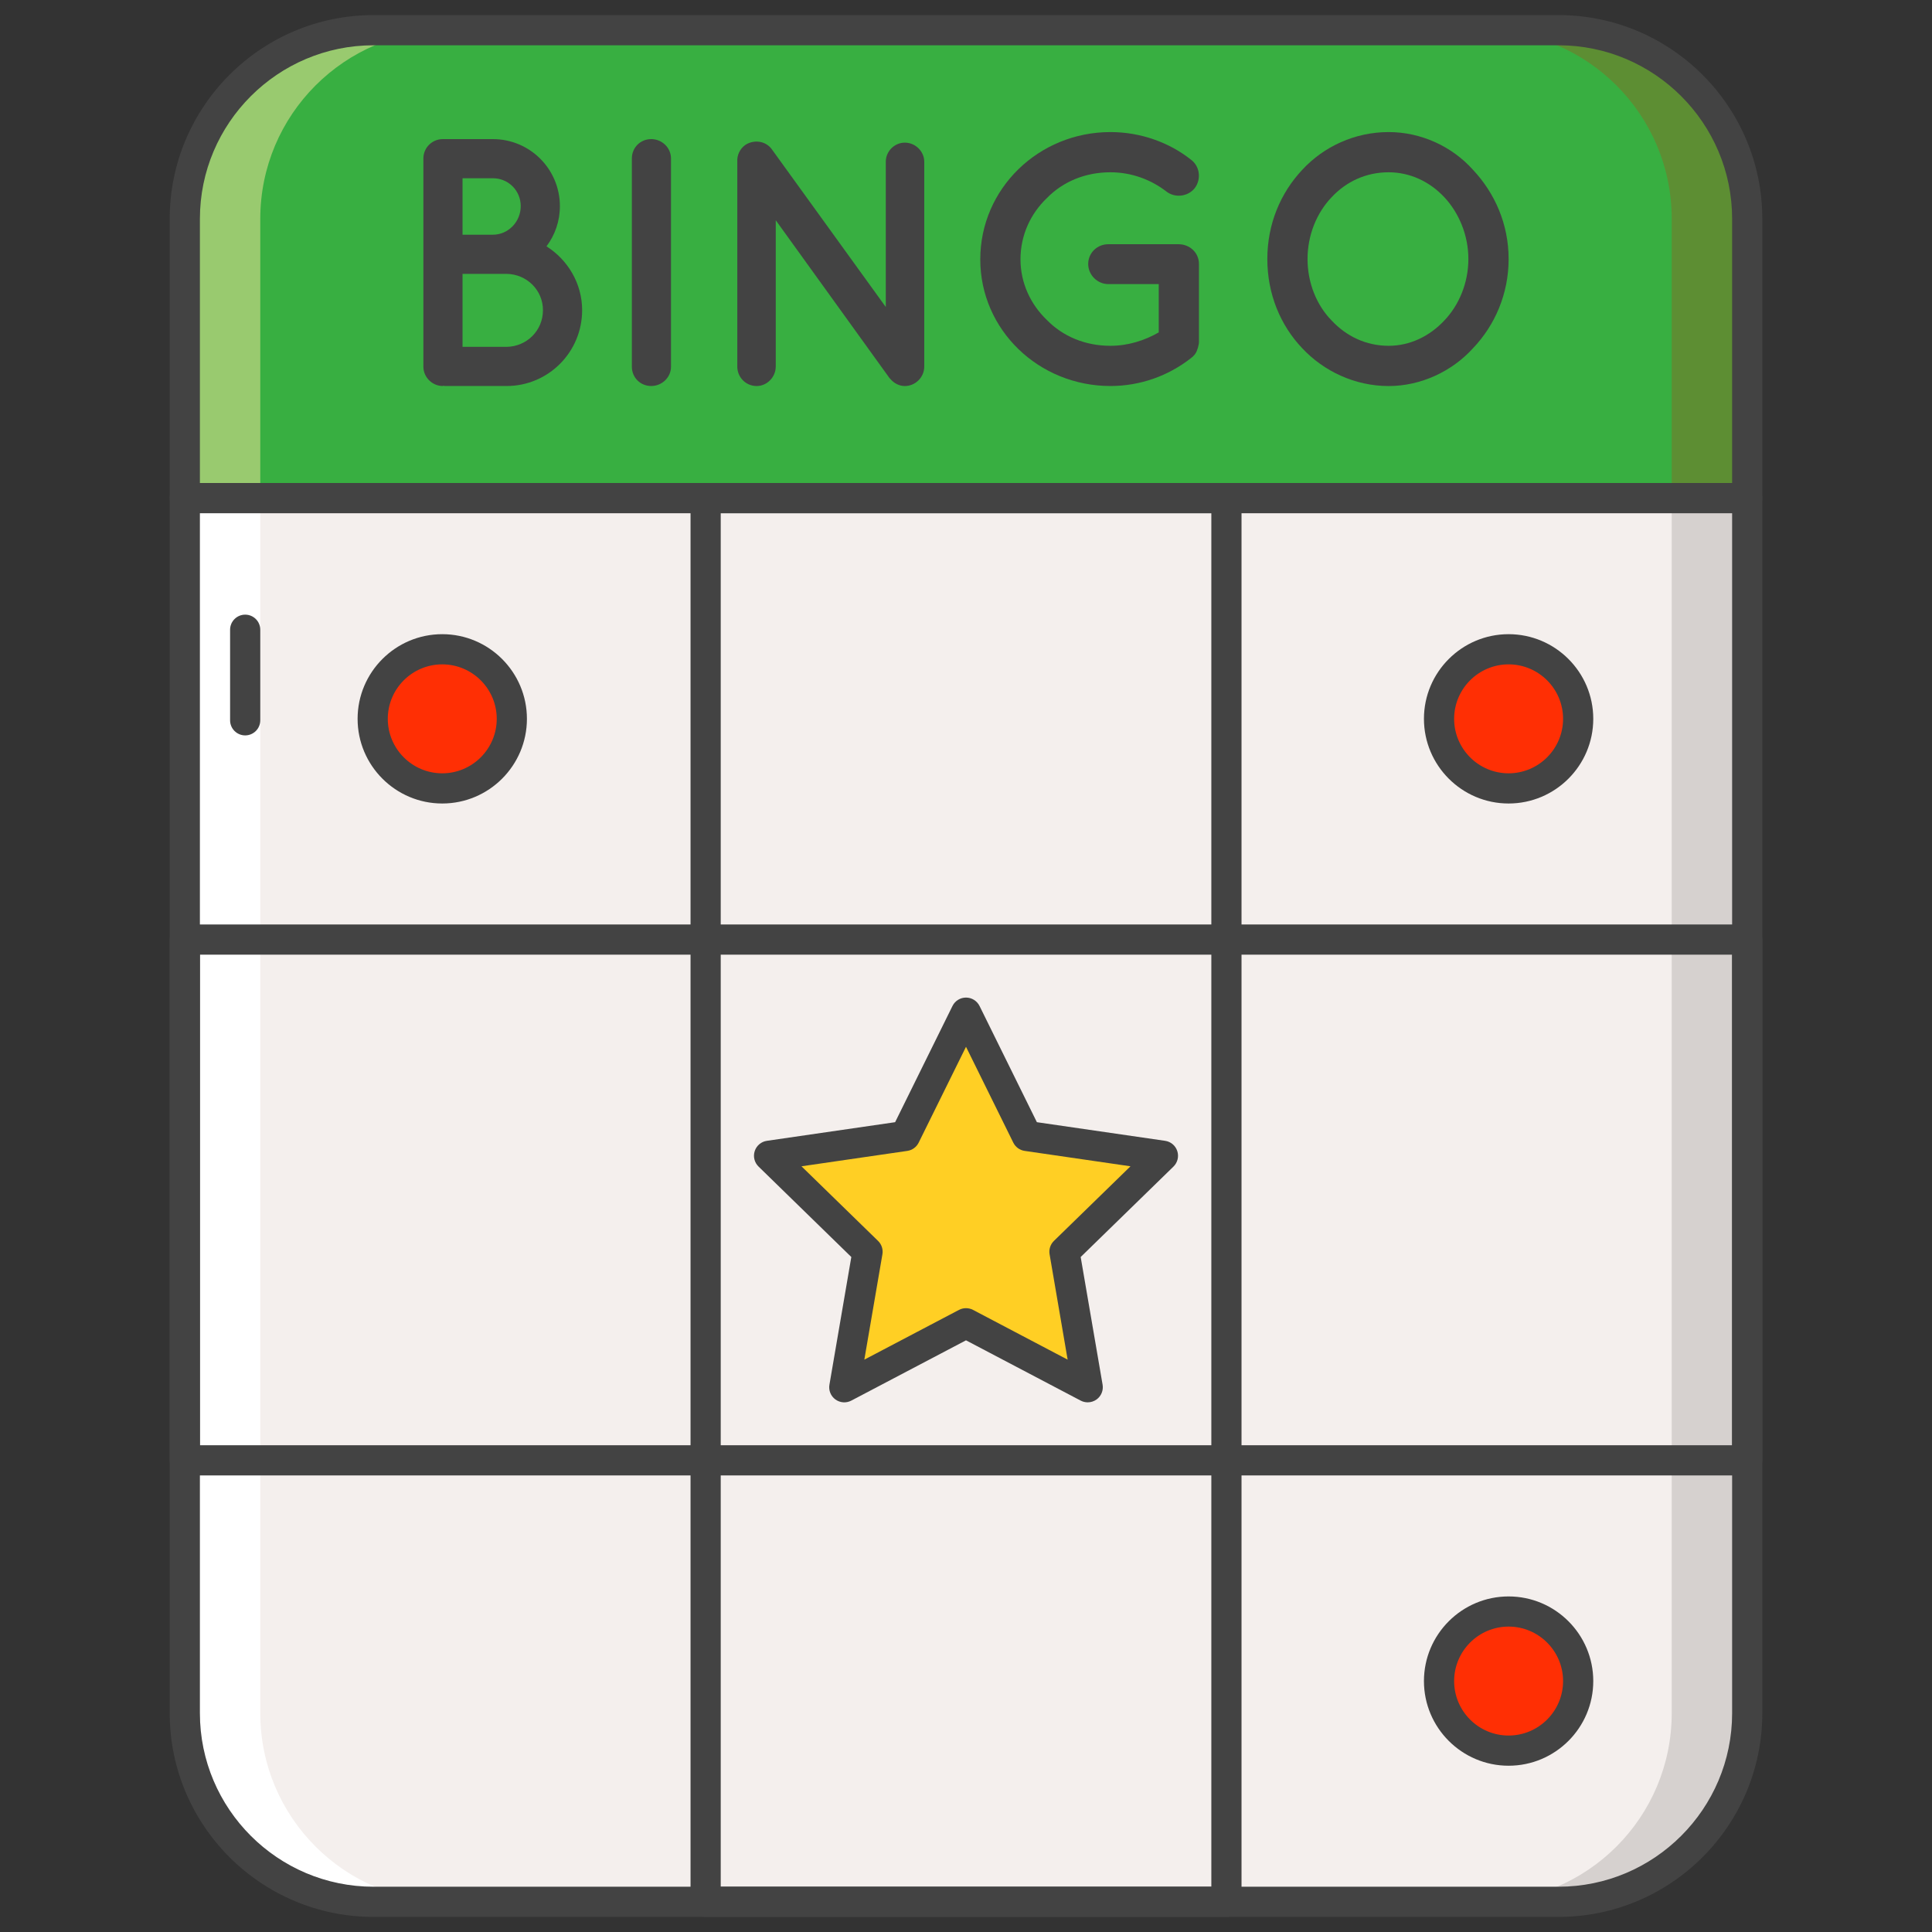 <svg width="64" height="64" viewBox="0 0 64 64" fill="none" xmlns="http://www.w3.org/2000/svg">
<rect x="0" y="0" width="64" height="64" fill="#333333" stroke="none"/>
<path d="M6.122 7.25V16.5H57.879V7.25C57.879 3.798 55.08 1 51.629 1H12.372C8.92 1 6.122 3.798 6.122 7.25Z" fill="#38AF41"/>
<path d="M6.122 16.5V32V47.5V56.75C6.122 60.202 8.92 63 12.372 63H51.629C55.08 63 57.879 60.202 57.879 56.75V47.5V32V16.5H6.122Z" fill="#F4EFED"/>
<path d="M51.628 1H49.128C52.58 1 55.378 3.798 55.378 7.25V16.5H57.878V7.25C57.878 3.798 55.08 1 51.628 1Z" fill="#5D8E33"/>
<path d="M12.372 1H14.872C11.42 1 8.622 3.798 8.622 7.25V16.5H6.122V7.25C6.122 3.798 8.92 1 12.372 1Z" fill="#99CA6F"/>
<path d="M55.378 16.5V32V47.5V56.75C55.378 60.202 52.58 63 49.128 63H51.628C55.08 63 57.878 60.202 57.878 56.75V47.5V32V16.5H55.378Z" fill="#D6D1CF"/>
<path d="M8.622 16.5V32V47.5V56.75C8.622 60.202 11.42 63 14.872 63H12.372C8.92 63 6.122 60.202 6.122 56.75V47.5V32V16.5H8.622Z" fill="white"/>
<path d="M57.879 17H6.122C5.846 17 5.622 16.776 5.622 16.5V7.25C5.622 3.528 8.65 0.5 12.372 0.5H51.629C55.351 0.5 58.379 3.528 58.379 7.25V16.5C58.379 16.776 58.155 17 57.879 17ZM6.622 16H57.379V7.25C57.379 4.08 54.799 1.5 51.629 1.5H12.372C9.202 1.5 6.622 4.08 6.622 7.25V16Z" fill="#434343"/>
<path d="M51.629 63.5H12.372C8.65 63.5 5.622 60.472 5.622 56.75V16.5C5.622 16.224 5.846 16 6.122 16H57.879C58.155 16 58.379 16.224 58.379 16.5V56.75C58.379 60.472 55.35 63.5 51.629 63.5ZM6.622 17V56.75C6.622 59.92 9.202 62.5 12.372 62.5H51.629C54.799 62.5 57.379 59.92 57.379 56.75V17H6.622Z" fill="#434343"/>
<path d="M8.122 24.361C7.846 24.361 7.622 24.137 7.622 23.861V20.861C7.622 20.585 7.846 20.361 8.122 20.361C8.398 20.361 8.622 20.585 8.622 20.861V23.861C8.622 24.137 8.398 24.361 8.122 24.361Z" fill="#434343"/>
<path d="M40.627 63.5H23.375C23.099 63.5 22.875 63.276 22.875 63V16.5C22.875 16.224 23.099 16 23.375 16H40.627C40.903 16 41.127 16.224 41.127 16.5V63C41.127 63.276 40.903 63.5 40.627 63.5ZM23.875 62.5H40.127V17H23.875V62.5Z" fill="#434343"/>
<path d="M57.879 48.876H6.122C5.846 48.876 5.622 48.652 5.622 48.376V31.124C5.622 30.848 5.846 30.624 6.122 30.624H57.879C58.155 30.624 58.379 30.848 58.379 31.124V48.376C58.379 48.652 58.155 48.876 57.879 48.876ZM6.622 47.876H57.379V31.624H6.622V47.876Z" fill="#434343"/>
<path d="M14.025 12.145V5.251C14.025 4.889 14.318 4.608 14.668 4.608H14.703H14.715H16.327C17.554 4.608 18.547 5.602 18.547 6.828C18.547 7.331 18.384 7.786 18.103 8.16C18.805 8.604 19.284 9.387 19.284 10.275C19.284 11.666 18.162 12.787 16.783 12.787H14.715C14.703 12.787 14.703 12.776 14.703 12.776C14.68 12.776 14.68 12.787 14.668 12.787C14.317 12.787 14.025 12.495 14.025 12.145ZM15.322 7.775H16.327C16.841 7.775 17.25 7.343 17.25 6.828C17.25 6.314 16.841 5.905 16.327 5.905H15.322V7.775ZM15.322 11.49H16.783C17.449 11.479 17.986 10.953 17.986 10.275C17.986 9.609 17.449 9.083 16.783 9.072H15.322V11.49Z" fill="#434343"/>
<path d="M20.931 5.251C20.931 4.889 21.211 4.608 21.573 4.608C21.924 4.608 22.228 4.889 22.228 5.251V12.145C22.228 12.507 21.924 12.787 21.573 12.787C21.211 12.787 20.931 12.507 20.931 12.145V5.251Z" fill="#434343"/>
<path d="M25.697 12.145C25.697 12.495 25.405 12.788 25.066 12.788C24.704 12.788 24.424 12.495 24.424 12.145V5.356C24.424 5.356 24.424 5.356 24.424 5.345C24.412 5.146 24.506 4.936 24.681 4.807C24.973 4.609 25.37 4.667 25.569 4.947L29.343 10.17V5.356C29.343 5.018 29.624 4.725 29.974 4.725C30.325 4.725 30.617 5.017 30.617 5.356V12.145C30.617 12.495 30.325 12.788 29.974 12.788C29.787 12.788 29.612 12.694 29.495 12.554C29.472 12.53 29.448 12.507 29.437 12.484L25.698 7.296V12.145H25.697Z" fill="#434343"/>
<path d="M32.473 8.593C32.473 6.244 34.412 4.375 36.784 4.375C37.777 4.375 38.724 4.713 39.448 5.286C39.752 5.508 39.799 5.94 39.577 6.233C39.355 6.513 38.922 6.571 38.63 6.338C38.128 5.952 37.485 5.707 36.784 5.707C35.943 5.707 35.207 6.022 34.681 6.56C34.132 7.085 33.805 7.798 33.805 8.593C33.805 9.364 34.132 10.076 34.681 10.602C35.207 11.14 35.943 11.455 36.784 11.455C37.368 11.455 37.917 11.28 38.385 11.011V9.411H36.714C36.352 9.411 36.048 9.107 36.048 8.745C36.048 8.371 36.352 8.09 36.714 8.09H39.016H39.027H39.039C39.413 8.09 39.717 8.371 39.717 8.745V11.327C39.717 11.409 39.693 11.455 39.682 11.525C39.67 11.549 39.67 11.56 39.658 11.584V11.595C39.623 11.7 39.553 11.794 39.436 11.876C38.7 12.448 37.777 12.787 36.784 12.787C34.412 12.787 32.473 10.93 32.473 8.593Z" fill="#434343"/>
<path d="M48.794 5.625C49.519 6.396 49.975 7.425 49.975 8.581C49.975 9.738 49.519 10.778 48.794 11.537C48.105 12.297 47.077 12.788 46.002 12.788C44.88 12.788 43.852 12.297 43.139 11.537C42.415 10.778 41.982 9.738 41.982 8.581C41.982 7.425 42.415 6.396 43.139 5.625C43.852 4.854 44.88 4.375 46.002 4.375C47.077 4.375 48.105 4.854 48.794 5.625ZM48.642 8.581C48.642 7.787 48.327 7.051 47.848 6.536C47.357 6.011 46.703 5.707 46.001 5.707C45.254 5.707 44.599 6.011 44.109 6.536C43.618 7.051 43.314 7.787 43.314 8.581C43.314 9.376 43.618 10.112 44.109 10.614C44.599 11.14 45.254 11.455 46.001 11.455C46.703 11.455 47.357 11.14 47.848 10.614C48.327 10.112 48.642 9.376 48.642 8.581Z" fill="#434343"/>
<path d="M32 43.835L27.968 45.954L28.738 41.465L25.477 38.285L29.984 37.63L32 33.546L34.016 37.63L38.524 38.285L35.262 41.465L36.032 45.954L32 43.835Z" fill="#FFCF24"/>
<path d="M36.032 46.454C35.952 46.454 35.872 46.435 35.799 46.397L32 44.4L28.201 46.397C28.032 46.486 27.828 46.471 27.674 46.359C27.52 46.247 27.443 46.057 27.476 45.87L28.201 41.64L25.128 38.644C24.991 38.511 24.942 38.312 25.001 38.131C25.06 37.95 25.216 37.818 25.405 37.791L29.652 37.174L31.552 33.325C31.636 33.154 31.81 33.046 32 33.046C32.191 33.046 32.364 33.154 32.449 33.325L34.348 37.174L38.596 37.791C38.784 37.818 38.941 37.95 38.999 38.131C39.058 38.312 39.009 38.511 38.873 38.644L35.799 41.64L36.525 45.87C36.557 46.057 36.48 46.247 36.326 46.359C36.238 46.422 36.135 46.454 36.032 46.454ZM32 43.335C32.08 43.335 32.16 43.354 32.233 43.392L35.367 45.04L34.769 41.549C34.741 41.387 34.795 41.222 34.912 41.107L37.449 38.635L33.944 38.125C33.781 38.102 33.64 37.999 33.567 37.852L32 34.676L30.432 37.852C30.359 37.999 30.218 38.102 30.056 38.125L26.55 38.635L29.087 41.107C29.205 41.222 29.259 41.388 29.231 41.55L28.632 45.04L31.767 43.392C31.84 43.354 31.92 43.335 32 43.335Z" fill="#434343"/>
<path d="M16.276 25.44C17.175 24.541 17.175 23.082 16.276 22.182C15.376 21.282 13.917 21.282 13.017 22.182C12.117 23.082 12.117 24.541 13.017 25.44C13.917 26.34 15.376 26.34 16.276 25.44Z" fill="#FF2F04"/>
<path d="M14.65 26.617C13.104 26.617 11.846 25.359 11.846 23.812C11.846 22.266 13.104 21.008 14.65 21.008C16.197 21.008 17.455 22.266 17.455 23.812C17.455 25.359 16.197 26.617 14.65 26.617ZM14.65 22.008C13.655 22.008 12.846 22.817 12.846 23.812C12.846 24.807 13.655 25.617 14.65 25.617C15.645 25.617 16.455 24.807 16.455 23.812C16.455 22.817 15.645 22.008 14.65 22.008Z" fill="#434343"/>
<path d="M52.224 24.36C52.516 23.122 51.75 21.881 50.511 21.588C49.273 21.295 48.032 22.062 47.739 23.3C47.446 24.539 48.213 25.78 49.451 26.073C50.69 26.365 51.931 25.599 52.224 24.36Z" fill="#FF2F04"/>
<path d="M49.974 26.617C48.428 26.617 47.17 25.359 47.17 23.812C47.17 22.266 48.428 21.008 49.974 21.008C51.521 21.008 52.779 22.266 52.779 23.812C52.779 25.359 51.521 26.617 49.974 26.617ZM49.974 22.008C48.98 22.008 48.17 22.817 48.17 23.812C48.17 24.807 48.979 25.617 49.974 25.617C50.969 25.617 51.779 24.807 51.779 23.812C51.779 22.817 50.969 22.008 49.974 22.008Z" fill="#434343"/>
<path d="M50.315 57.963C51.571 57.76 52.425 56.578 52.223 55.322C52.021 54.066 50.838 53.211 49.582 53.414C48.326 53.616 47.472 54.798 47.674 56.055C47.876 57.311 49.059 58.165 50.315 57.963Z" fill="#FF2F04"/>
<path d="M49.974 58.492C48.428 58.492 47.17 57.234 47.17 55.688C47.17 54.142 48.428 52.884 49.974 52.884C51.521 52.884 52.779 54.142 52.779 55.688C52.779 57.234 51.521 58.492 49.974 58.492ZM49.974 53.883C48.98 53.883 48.17 54.693 48.17 55.688C48.17 56.683 48.979 57.492 49.974 57.492C50.969 57.492 51.779 56.683 51.779 55.688C51.779 54.693 50.969 53.883 49.974 53.883Z" fill="#434343"/>
</svg>
